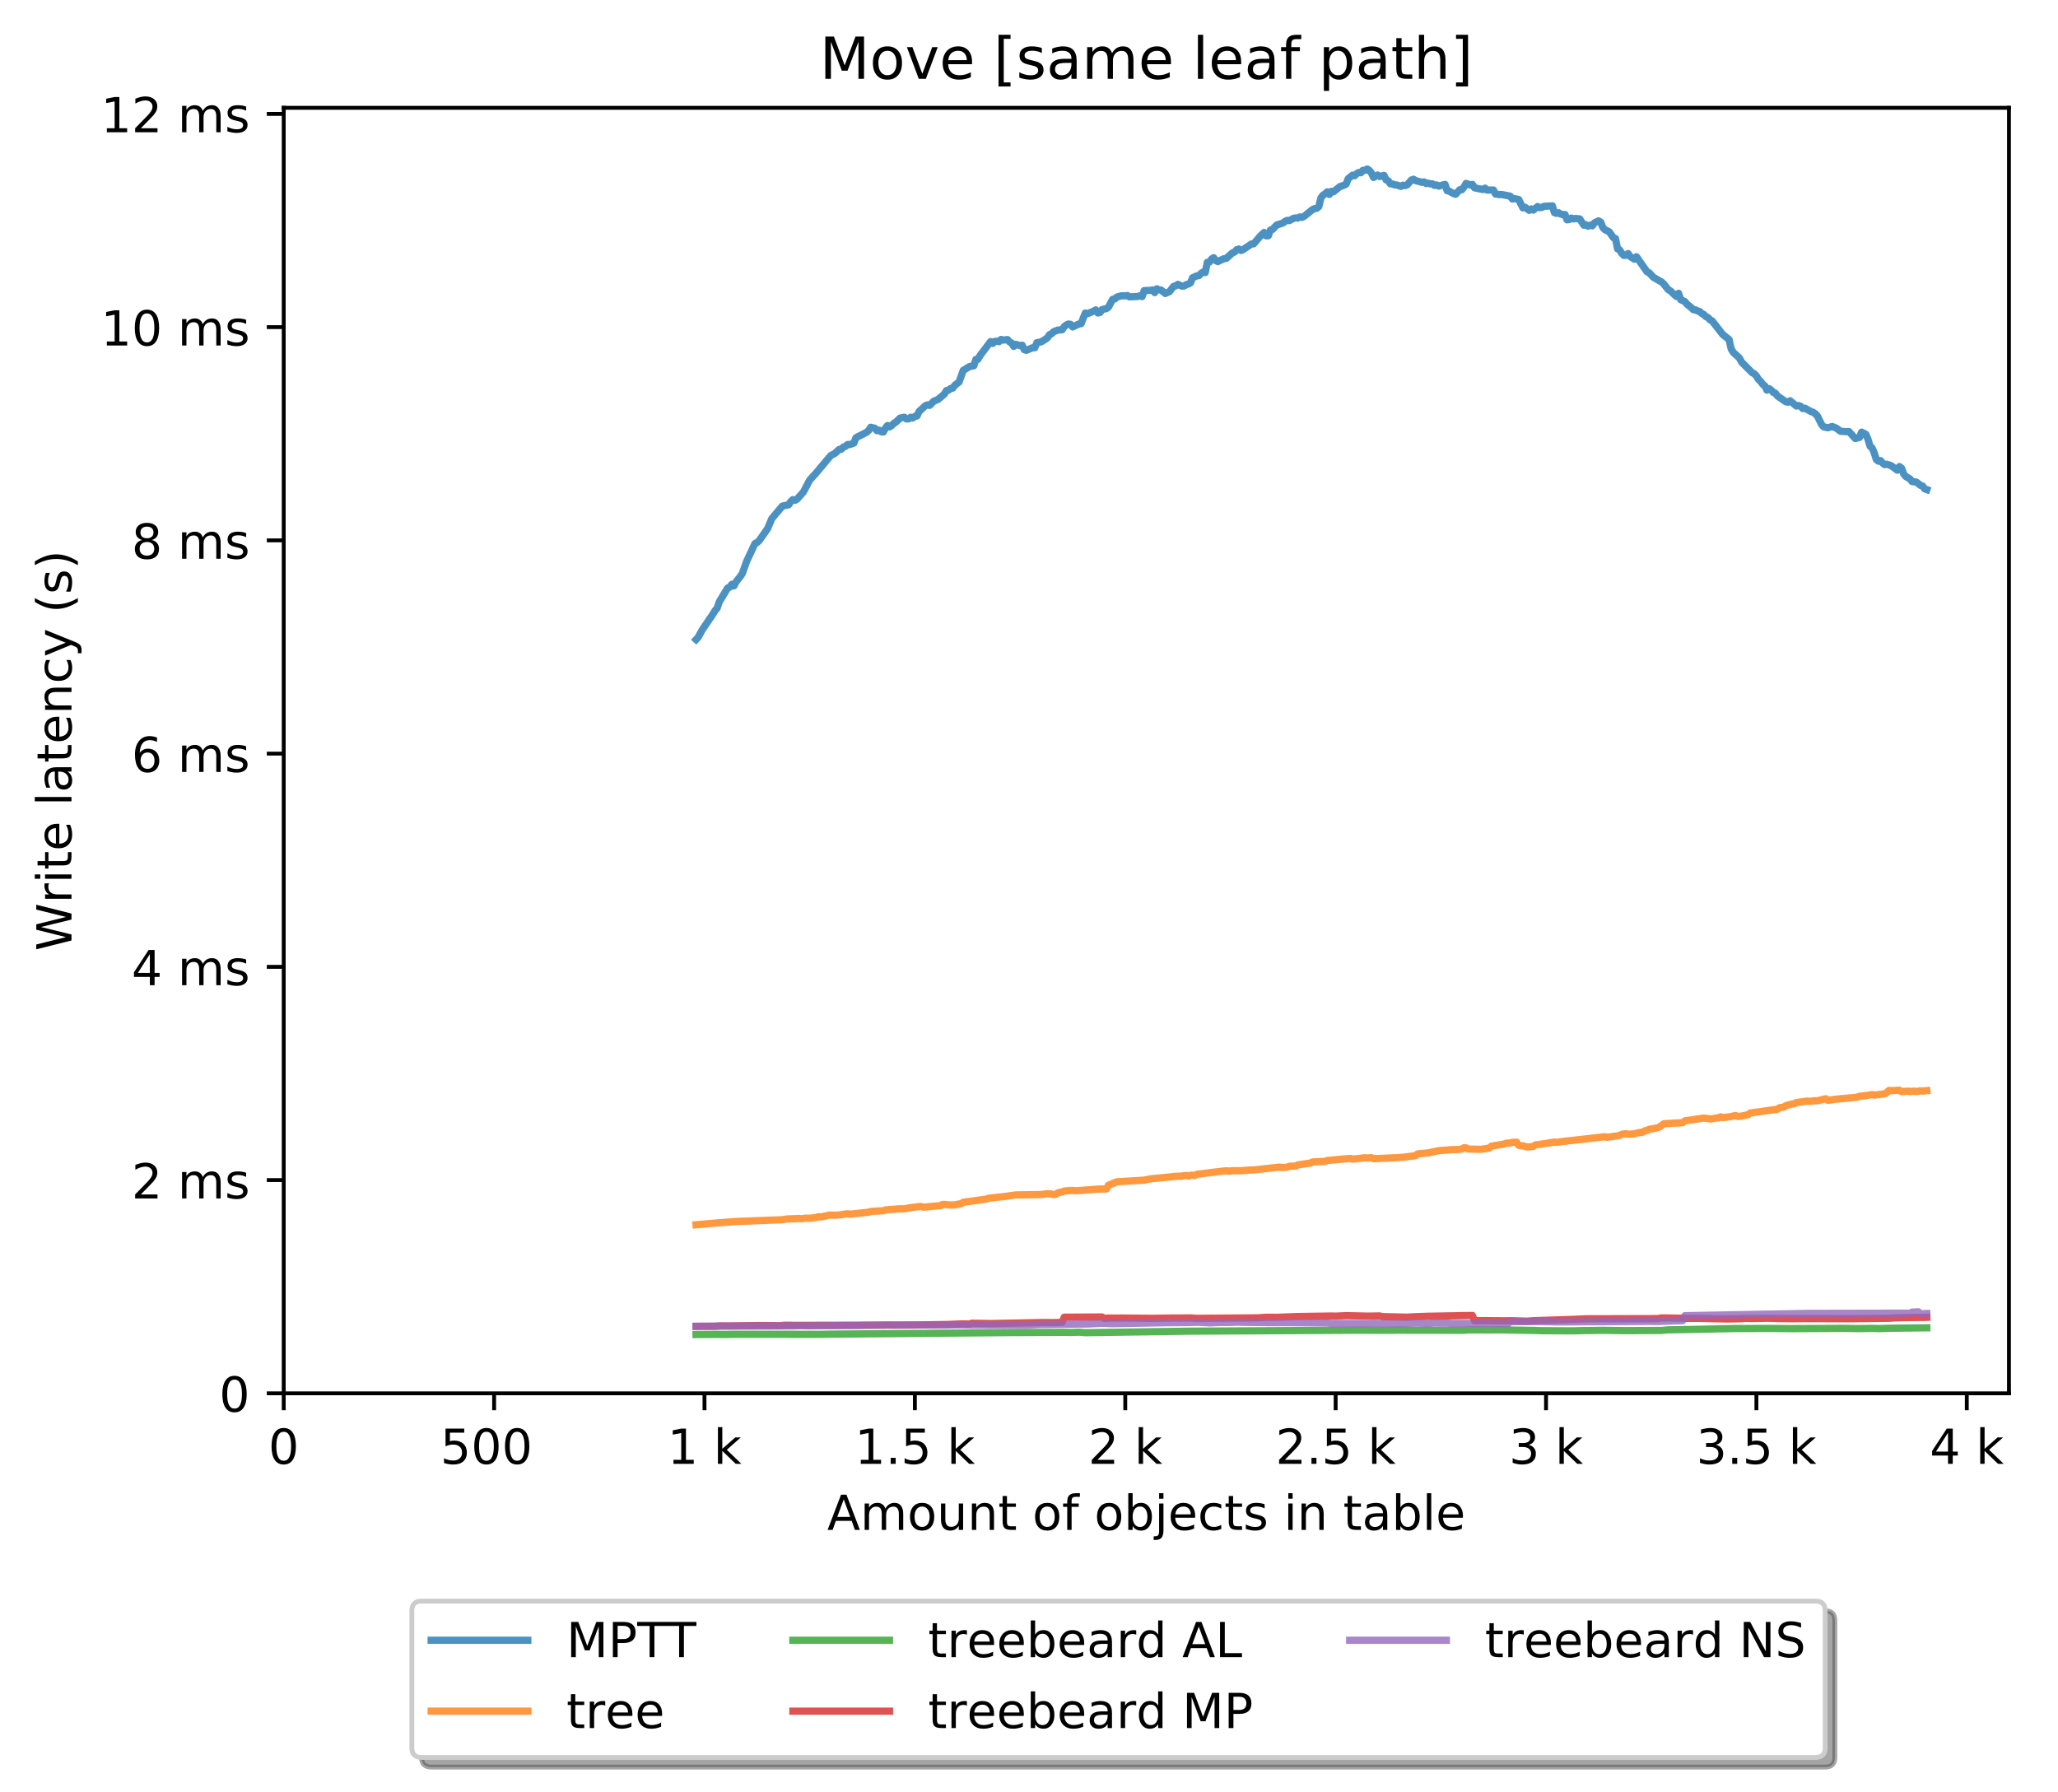 <?xml version="1.0" encoding="utf-8" standalone="no"?>
<!DOCTYPE svg PUBLIC "-//W3C//DTD SVG 1.1//EN"
  "http://www.w3.org/Graphics/SVG/1.1/DTD/svg11.dtd">
<!-- Created with matplotlib (http://matplotlib.org/) -->
<svg height="371pt" version="1.1" viewBox="0 0 426 371" width="426pt" xmlns="http://www.w3.org/2000/svg" xmlns:xlink="http://www.w3.org/1999/xlink">
 <defs>
  <style type="text/css">
*{stroke-linecap:butt;stroke-linejoin:round;}
  </style>
 </defs>
 <g id="figure_1">
  <g id="patch_1">
   <path d="M 0 371.002 
L 426.551 371.002 
L 426.551 0 
L 0 0 
z
" style="fill:#ffffff;"/>
  </g>
  <g id="axes_1">
   <g id="patch_2">
    <path d="M 58.731 288.43 
L 415.851 288.43 
L 415.851 22.318 
L 58.731 22.318 
z
" style="fill:#ffffff;"/>
   </g>
   <g id="matplotlib.axis_1">
    <g id="xtick_1">
     <g id="line2d_1">
      <defs>
       <path d="M 0 0 
L 0 3.5 
" id="m1f6e08ddbb" style="stroke:#000000;stroke-width:0.8;"/>
      </defs>
      <g>
       <use style="stroke:#000000;stroke-width:0.8;" x="58.731" xlink:href="#m1f6e08ddbb" y="288.43"/>
      </g>
     </g>
     <g id="text_1">
      <!-- 0 -->
      <defs>
       <path d="M 31.781 66.406 
Q 24.172 66.406 20.328 58.906 
Q 16.5 51.422 16.5 36.375 
Q 16.5 21.391 20.328 13.891 
Q 24.172 6.391 31.781 6.391 
Q 39.453 6.391 43.281 13.891 
Q 47.125 21.391 47.125 36.375 
Q 47.125 51.422 43.281 58.906 
Q 39.453 66.406 31.781 66.406 
z
M 31.781 74.219 
Q 44.047 74.219 50.516 64.516 
Q 56.984 54.828 56.984 36.375 
Q 56.984 17.969 50.516 8.266 
Q 44.047 -1.422 31.781 -1.422 
Q 19.531 -1.422 13.062 8.266 
Q 6.594 17.969 6.594 36.375 
Q 6.594 54.828 13.062 64.516 
Q 19.531 74.219 31.781 74.219 
z
" id="DejaVuSans-30"/>
      </defs>
      <g transform="translate(55.55 303.029)scale(0.1 -0.1)">
       <use xlink:href="#DejaVuSans-30"/>
      </g>
     </g>
    </g>
    <g id="xtick_2">
     <g id="line2d_2">
      <g>
       <use style="stroke:#000000;stroke-width:0.8;" x="102.28" xlink:href="#m1f6e08ddbb" y="288.43"/>
      </g>
     </g>
     <g id="text_2">
      <!-- 500  -->
      <defs>
       <path d="M 10.797 72.906 
L 49.516 72.906 
L 49.516 64.594 
L 19.828 64.594 
L 19.828 46.734 
Q 21.969 47.469 24.109 47.828 
Q 26.266 48.188 28.422 48.188 
Q 40.625 48.188 47.75 41.5 
Q 54.891 34.812 54.891 23.391 
Q 54.891 11.625 47.562 5.094 
Q 40.234 -1.422 26.906 -1.422 
Q 22.312 -1.422 17.547 -0.641 
Q 12.797 0.141 7.719 1.703 
L 7.719 11.625 
Q 12.109 9.234 16.797 8.062 
Q 21.484 6.891 26.703 6.891 
Q 35.156 6.891 40.078 11.328 
Q 45.016 15.766 45.016 23.391 
Q 45.016 31 40.078 35.438 
Q 35.156 39.891 26.703 39.891 
Q 22.75 39.891 18.812 39.016 
Q 14.891 38.141 10.797 36.281 
z
" id="DejaVuSans-35"/>
       <path id="DejaVuSans-20"/>
      </defs>
      <g transform="translate(91.147 303.029)scale(0.1 -0.1)">
       <use xlink:href="#DejaVuSans-35"/>
       <use x="63.623" xlink:href="#DejaVuSans-30"/>
       <use x="127.246" xlink:href="#DejaVuSans-30"/>
       <use x="190.869" xlink:href="#DejaVuSans-20"/>
      </g>
     </g>
    </g>
    <g id="xtick_3">
     <g id="line2d_3">
      <g>
       <use style="stroke:#000000;stroke-width:0.8;" x="145.828" xlink:href="#m1f6e08ddbb" y="288.43"/>
      </g>
     </g>
     <g id="text_3">
      <!-- 1 k -->
      <defs>
       <path d="M 12.406 8.297 
L 28.516 8.297 
L 28.516 63.922 
L 10.984 60.406 
L 10.984 69.391 
L 28.422 72.906 
L 38.281 72.906 
L 38.281 8.297 
L 54.391 8.297 
L 54.391 0 
L 12.406 0 
z
" id="DejaVuSans-31"/>
       <path d="M 9.078 75.984 
L 18.109 75.984 
L 18.109 31.109 
L 44.922 54.688 
L 56.391 54.688 
L 27.391 29.109 
L 57.625 0 
L 45.906 0 
L 18.109 26.703 
L 18.109 0 
L 9.078 0 
z
" id="DejaVuSans-6b"/>
      </defs>
      <g transform="translate(138.163 303.029)scale(0.1 -0.1)">
       <use xlink:href="#DejaVuSans-31"/>
       <use x="63.623" xlink:href="#DejaVuSans-20"/>
       <use x="95.41" xlink:href="#DejaVuSans-6b"/>
      </g>
     </g>
    </g>
    <g id="xtick_4">
     <g id="line2d_4">
      <g>
       <use style="stroke:#000000;stroke-width:0.8;" x="189.377" xlink:href="#m1f6e08ddbb" y="288.43"/>
      </g>
     </g>
     <g id="text_4">
      <!-- 1.5 k -->
      <defs>
       <path d="M 10.688 12.406 
L 21 12.406 
L 21 0 
L 10.688 0 
z
" id="DejaVuSans-2e"/>
      </defs>
      <g transform="translate(176.941 303.029)scale(0.1 -0.1)">
       <use xlink:href="#DejaVuSans-31"/>
       <use x="63.623" xlink:href="#DejaVuSans-2e"/>
       <use x="95.41" xlink:href="#DejaVuSans-35"/>
       <use x="159.033" xlink:href="#DejaVuSans-20"/>
       <use x="190.82" xlink:href="#DejaVuSans-6b"/>
      </g>
     </g>
    </g>
    <g id="xtick_5">
     <g id="line2d_5">
      <g>
       <use style="stroke:#000000;stroke-width:0.8;" x="232.926" xlink:href="#m1f6e08ddbb" y="288.43"/>
      </g>
     </g>
     <g id="text_5">
      <!-- 2 k -->
      <defs>
       <path d="M 19.188 8.297 
L 53.609 8.297 
L 53.609 0 
L 7.328 0 
L 7.328 8.297 
Q 12.938 14.109 22.625 23.891 
Q 32.328 33.688 34.812 36.531 
Q 39.547 41.844 41.422 45.531 
Q 43.312 49.219 43.312 52.781 
Q 43.312 58.594 39.234 62.25 
Q 35.156 65.922 28.609 65.922 
Q 23.969 65.922 18.812 64.312 
Q 13.672 62.703 7.812 59.422 
L 7.812 69.391 
Q 13.766 71.781 18.938 73 
Q 24.125 74.219 28.422 74.219 
Q 39.75 74.219 46.484 68.547 
Q 53.219 62.891 53.219 53.422 
Q 53.219 48.922 51.531 44.891 
Q 49.859 40.875 45.406 35.406 
Q 44.188 33.984 37.641 27.219 
Q 31.109 20.453 19.188 8.297 
z
" id="DejaVuSans-32"/>
      </defs>
      <g transform="translate(225.26 303.029)scale(0.1 -0.1)">
       <use xlink:href="#DejaVuSans-32"/>
       <use x="63.623" xlink:href="#DejaVuSans-20"/>
       <use x="95.41" xlink:href="#DejaVuSans-6b"/>
      </g>
     </g>
    </g>
    <g id="xtick_6">
     <g id="line2d_6">
      <g>
       <use style="stroke:#000000;stroke-width:0.8;" x="276.474" xlink:href="#m1f6e08ddbb" y="288.43"/>
      </g>
     </g>
     <g id="text_6">
      <!-- 2.5 k -->
      <g transform="translate(264.038 303.029)scale(0.1 -0.1)">
       <use xlink:href="#DejaVuSans-32"/>
       <use x="63.623" xlink:href="#DejaVuSans-2e"/>
       <use x="95.41" xlink:href="#DejaVuSans-35"/>
       <use x="159.033" xlink:href="#DejaVuSans-20"/>
       <use x="190.82" xlink:href="#DejaVuSans-6b"/>
      </g>
     </g>
    </g>
    <g id="xtick_7">
     <g id="line2d_7">
      <g>
       <use style="stroke:#000000;stroke-width:0.8;" x="320.023" xlink:href="#m1f6e08ddbb" y="288.43"/>
      </g>
     </g>
     <g id="text_7">
      <!-- 3 k -->
      <defs>
       <path d="M 40.578 39.312 
Q 47.656 37.797 51.625 33 
Q 55.609 28.219 55.609 21.188 
Q 55.609 10.406 48.188 4.484 
Q 40.766 -1.422 27.094 -1.422 
Q 22.516 -1.422 17.656 -0.516 
Q 12.797 0.391 7.625 2.203 
L 7.625 11.719 
Q 11.719 9.328 16.594 8.109 
Q 21.484 6.891 26.812 6.891 
Q 36.078 6.891 40.938 10.547 
Q 45.797 14.203 45.797 21.188 
Q 45.797 27.641 41.281 31.266 
Q 36.766 34.906 28.719 34.906 
L 20.219 34.906 
L 20.219 43.016 
L 29.109 43.016 
Q 36.375 43.016 40.234 45.922 
Q 44.094 48.828 44.094 54.297 
Q 44.094 59.906 40.109 62.906 
Q 36.141 65.922 28.719 65.922 
Q 24.656 65.922 20.016 65.031 
Q 15.375 64.156 9.812 62.312 
L 9.812 71.094 
Q 15.438 72.656 20.344 73.438 
Q 25.25 74.219 29.594 74.219 
Q 40.828 74.219 47.359 69.109 
Q 53.906 64.016 53.906 55.328 
Q 53.906 49.266 50.438 45.094 
Q 46.969 40.922 40.578 39.312 
z
" id="DejaVuSans-33"/>
      </defs>
      <g transform="translate(312.357 303.029)scale(0.1 -0.1)">
       <use xlink:href="#DejaVuSans-33"/>
       <use x="63.623" xlink:href="#DejaVuSans-20"/>
       <use x="95.41" xlink:href="#DejaVuSans-6b"/>
      </g>
     </g>
    </g>
    <g id="xtick_8">
     <g id="line2d_8">
      <g>
       <use style="stroke:#000000;stroke-width:0.8;" x="363.571" xlink:href="#m1f6e08ddbb" y="288.43"/>
      </g>
     </g>
     <g id="text_8">
      <!-- 3.5 k -->
      <g transform="translate(351.135 303.029)scale(0.1 -0.1)">
       <use xlink:href="#DejaVuSans-33"/>
       <use x="63.623" xlink:href="#DejaVuSans-2e"/>
       <use x="95.41" xlink:href="#DejaVuSans-35"/>
       <use x="159.033" xlink:href="#DejaVuSans-20"/>
       <use x="190.82" xlink:href="#DejaVuSans-6b"/>
      </g>
     </g>
    </g>
    <g id="xtick_9">
     <g id="line2d_9">
      <g>
       <use style="stroke:#000000;stroke-width:0.8;" x="407.12" xlink:href="#m1f6e08ddbb" y="288.43"/>
      </g>
     </g>
     <g id="text_9">
      <!-- 4 k -->
      <defs>
       <path d="M 37.797 64.312 
L 12.891 25.391 
L 37.797 25.391 
z
M 35.203 72.906 
L 47.609 72.906 
L 47.609 25.391 
L 58.016 25.391 
L 58.016 17.188 
L 47.609 17.188 
L 47.609 0 
L 37.797 0 
L 37.797 17.188 
L 4.891 17.188 
L 4.891 26.703 
z
" id="DejaVuSans-34"/>
      </defs>
      <g transform="translate(399.454 303.029)scale(0.1 -0.1)">
       <use xlink:href="#DejaVuSans-34"/>
       <use x="63.623" xlink:href="#DejaVuSans-20"/>
       <use x="95.41" xlink:href="#DejaVuSans-6b"/>
      </g>
     </g>
    </g>
    <g id="text_10">
     <!-- Amount of objects in table -->
     <defs>
      <path d="M 34.188 63.188 
L 20.797 26.906 
L 47.609 26.906 
z
M 28.609 72.906 
L 39.797 72.906 
L 67.578 0 
L 57.328 0 
L 50.688 18.703 
L 17.828 18.703 
L 11.188 0 
L 0.781 0 
z
" id="DejaVuSans-41"/>
      <path d="M 52 44.188 
Q 55.375 50.25 60.062 53.125 
Q 64.75 56 71.094 56 
Q 79.641 56 84.281 50.016 
Q 88.922 44.047 88.922 33.016 
L 88.922 0 
L 79.891 0 
L 79.891 32.719 
Q 79.891 40.578 77.094 44.375 
Q 74.312 48.188 68.609 48.188 
Q 61.625 48.188 57.562 43.547 
Q 53.516 38.922 53.516 30.906 
L 53.516 0 
L 44.484 0 
L 44.484 32.719 
Q 44.484 40.625 41.703 44.406 
Q 38.922 48.188 33.109 48.188 
Q 26.219 48.188 22.156 43.531 
Q 18.109 38.875 18.109 30.906 
L 18.109 0 
L 9.078 0 
L 9.078 54.688 
L 18.109 54.688 
L 18.109 46.188 
Q 21.188 51.219 25.484 53.609 
Q 29.781 56 35.688 56 
Q 41.656 56 45.828 52.969 
Q 50 49.953 52 44.188 
z
" id="DejaVuSans-6d"/>
      <path d="M 30.609 48.391 
Q 23.391 48.391 19.188 42.75 
Q 14.984 37.109 14.984 27.297 
Q 14.984 17.484 19.156 11.844 
Q 23.344 6.203 30.609 6.203 
Q 37.797 6.203 41.984 11.859 
Q 46.188 17.531 46.188 27.297 
Q 46.188 37.016 41.984 42.703 
Q 37.797 48.391 30.609 48.391 
z
M 30.609 56 
Q 42.328 56 49.016 48.375 
Q 55.719 40.766 55.719 27.297 
Q 55.719 13.875 49.016 6.219 
Q 42.328 -1.422 30.609 -1.422 
Q 18.844 -1.422 12.172 6.219 
Q 5.516 13.875 5.516 27.297 
Q 5.516 40.766 12.172 48.375 
Q 18.844 56 30.609 56 
z
" id="DejaVuSans-6f"/>
      <path d="M 8.5 21.578 
L 8.5 54.688 
L 17.484 54.688 
L 17.484 21.922 
Q 17.484 14.156 20.5 10.266 
Q 23.531 6.391 29.594 6.391 
Q 36.859 6.391 41.078 11.031 
Q 45.312 15.672 45.312 23.688 
L 45.312 54.688 
L 54.297 54.688 
L 54.297 0 
L 45.312 0 
L 45.312 8.406 
Q 42.047 3.422 37.719 1 
Q 33.406 -1.422 27.688 -1.422 
Q 18.266 -1.422 13.375 4.438 
Q 8.5 10.297 8.5 21.578 
z
M 31.109 56 
z
" id="DejaVuSans-75"/>
      <path d="M 54.891 33.016 
L 54.891 0 
L 45.906 0 
L 45.906 32.719 
Q 45.906 40.484 42.875 44.328 
Q 39.844 48.188 33.797 48.188 
Q 26.516 48.188 22.312 43.547 
Q 18.109 38.922 18.109 30.906 
L 18.109 0 
L 9.078 0 
L 9.078 54.688 
L 18.109 54.688 
L 18.109 46.188 
Q 21.344 51.125 25.703 53.562 
Q 30.078 56 35.797 56 
Q 45.219 56 50.047 50.172 
Q 54.891 44.344 54.891 33.016 
z
" id="DejaVuSans-6e"/>
      <path d="M 18.312 70.219 
L 18.312 54.688 
L 36.812 54.688 
L 36.812 47.703 
L 18.312 47.703 
L 18.312 18.016 
Q 18.312 11.328 20.141 9.422 
Q 21.969 7.516 27.594 7.516 
L 36.812 7.516 
L 36.812 0 
L 27.594 0 
Q 17.188 0 13.234 3.875 
Q 9.281 7.766 9.281 18.016 
L 9.281 47.703 
L 2.688 47.703 
L 2.688 54.688 
L 9.281 54.688 
L 9.281 70.219 
z
" id="DejaVuSans-74"/>
      <path d="M 37.109 75.984 
L 37.109 68.5 
L 28.516 68.5 
Q 23.688 68.5 21.797 66.547 
Q 19.922 64.594 19.922 59.516 
L 19.922 54.688 
L 34.719 54.688 
L 34.719 47.703 
L 19.922 47.703 
L 19.922 0 
L 10.891 0 
L 10.891 47.703 
L 2.297 47.703 
L 2.297 54.688 
L 10.891 54.688 
L 10.891 58.5 
Q 10.891 67.625 15.141 71.797 
Q 19.391 75.984 28.609 75.984 
z
" id="DejaVuSans-66"/>
      <path d="M 48.688 27.297 
Q 48.688 37.203 44.609 42.844 
Q 40.531 48.484 33.406 48.484 
Q 26.266 48.484 22.188 42.844 
Q 18.109 37.203 18.109 27.297 
Q 18.109 17.391 22.188 11.75 
Q 26.266 6.109 33.406 6.109 
Q 40.531 6.109 44.609 11.75 
Q 48.688 17.391 48.688 27.297 
z
M 18.109 46.391 
Q 20.953 51.266 25.266 53.625 
Q 29.594 56 35.594 56 
Q 45.562 56 51.781 48.094 
Q 58.016 40.188 58.016 27.297 
Q 58.016 14.406 51.781 6.484 
Q 45.562 -1.422 35.594 -1.422 
Q 29.594 -1.422 25.266 0.953 
Q 20.953 3.328 18.109 8.203 
L 18.109 0 
L 9.078 0 
L 9.078 75.984 
L 18.109 75.984 
z
" id="DejaVuSans-62"/>
      <path d="M 9.422 54.688 
L 18.406 54.688 
L 18.406 -0.984 
Q 18.406 -11.422 14.422 -16.109 
Q 10.453 -20.797 1.609 -20.797 
L -1.812 -20.797 
L -1.812 -13.188 
L 0.594 -13.188 
Q 5.719 -13.188 7.562 -10.812 
Q 9.422 -8.453 9.422 -0.984 
z
M 9.422 75.984 
L 18.406 75.984 
L 18.406 64.594 
L 9.422 64.594 
z
" id="DejaVuSans-6a"/>
      <path d="M 56.203 29.594 
L 56.203 25.203 
L 14.891 25.203 
Q 15.484 15.922 20.484 11.062 
Q 25.484 6.203 34.422 6.203 
Q 39.594 6.203 44.453 7.469 
Q 49.312 8.734 54.109 11.281 
L 54.109 2.781 
Q 49.266 0.734 44.188 -0.344 
Q 39.109 -1.422 33.891 -1.422 
Q 20.797 -1.422 13.156 6.188 
Q 5.516 13.812 5.516 26.812 
Q 5.516 40.234 12.766 48.109 
Q 20.016 56 32.328 56 
Q 43.359 56 49.781 48.891 
Q 56.203 41.797 56.203 29.594 
z
M 47.219 32.234 
Q 47.125 39.594 43.094 43.984 
Q 39.062 48.391 32.422 48.391 
Q 24.906 48.391 20.391 44.141 
Q 15.875 39.891 15.188 32.172 
z
" id="DejaVuSans-65"/>
      <path d="M 48.781 52.594 
L 48.781 44.188 
Q 44.969 46.297 41.141 47.344 
Q 37.312 48.391 33.406 48.391 
Q 24.656 48.391 19.812 42.844 
Q 14.984 37.312 14.984 27.297 
Q 14.984 17.281 19.812 11.734 
Q 24.656 6.203 33.406 6.203 
Q 37.312 6.203 41.141 7.25 
Q 44.969 8.297 48.781 10.406 
L 48.781 2.094 
Q 45.016 0.344 40.984 -0.531 
Q 36.969 -1.422 32.422 -1.422 
Q 20.062 -1.422 12.781 6.344 
Q 5.516 14.109 5.516 27.297 
Q 5.516 40.672 12.859 48.328 
Q 20.219 56 33.016 56 
Q 37.156 56 41.109 55.141 
Q 45.062 54.297 48.781 52.594 
z
" id="DejaVuSans-63"/>
      <path d="M 44.281 53.078 
L 44.281 44.578 
Q 40.484 46.531 36.375 47.5 
Q 32.281 48.484 27.875 48.484 
Q 21.188 48.484 17.844 46.438 
Q 14.5 44.391 14.5 40.281 
Q 14.5 37.156 16.891 35.375 
Q 19.281 33.594 26.516 31.984 
L 29.594 31.297 
Q 39.156 29.25 43.188 25.516 
Q 47.219 21.781 47.219 15.094 
Q 47.219 7.469 41.188 3.016 
Q 35.156 -1.422 24.609 -1.422 
Q 20.219 -1.422 15.453 -0.562 
Q 10.688 0.297 5.422 2 
L 5.422 11.281 
Q 10.406 8.688 15.234 7.391 
Q 20.062 6.109 24.812 6.109 
Q 31.156 6.109 34.562 8.281 
Q 37.984 10.453 37.984 14.406 
Q 37.984 18.062 35.516 20.016 
Q 33.062 21.969 24.703 23.781 
L 21.578 24.516 
Q 13.234 26.266 9.516 29.906 
Q 5.812 33.547 5.812 39.891 
Q 5.812 47.609 11.281 51.797 
Q 16.75 56 26.812 56 
Q 31.781 56 36.172 55.266 
Q 40.578 54.547 44.281 53.078 
z
" id="DejaVuSans-73"/>
      <path d="M 9.422 54.688 
L 18.406 54.688 
L 18.406 0 
L 9.422 0 
z
M 9.422 75.984 
L 18.406 75.984 
L 18.406 64.594 
L 9.422 64.594 
z
" id="DejaVuSans-69"/>
      <path d="M 34.281 27.484 
Q 23.391 27.484 19.188 25 
Q 14.984 22.516 14.984 16.5 
Q 14.984 11.719 18.141 8.906 
Q 21.297 6.109 26.703 6.109 
Q 34.188 6.109 38.703 11.406 
Q 43.219 16.703 43.219 25.484 
L 43.219 27.484 
z
M 52.203 31.203 
L 52.203 0 
L 43.219 0 
L 43.219 8.297 
Q 40.141 3.328 35.547 0.953 
Q 30.953 -1.422 24.312 -1.422 
Q 15.922 -1.422 10.953 3.297 
Q 6 8.016 6 15.922 
Q 6 25.141 12.172 29.828 
Q 18.359 34.516 30.609 34.516 
L 43.219 34.516 
L 43.219 35.406 
Q 43.219 41.609 39.141 45 
Q 35.062 48.391 27.688 48.391 
Q 23 48.391 18.547 47.266 
Q 14.109 46.141 10.016 43.891 
L 10.016 52.203 
Q 14.938 54.109 19.578 55.047 
Q 24.219 56 28.609 56 
Q 40.484 56 46.344 49.844 
Q 52.203 43.703 52.203 31.203 
z
" id="DejaVuSans-61"/>
      <path d="M 9.422 75.984 
L 18.406 75.984 
L 18.406 0 
L 9.422 0 
z
" id="DejaVuSans-6c"/>
     </defs>
     <g transform="translate(171.233 316.707)scale(0.1 -0.1)">
      <use xlink:href="#DejaVuSans-41"/>
      <use x="68.408" xlink:href="#DejaVuSans-6d"/>
      <use x="165.82" xlink:href="#DejaVuSans-6f"/>
      <use x="227.002" xlink:href="#DejaVuSans-75"/>
      <use x="290.381" xlink:href="#DejaVuSans-6e"/>
      <use x="353.76" xlink:href="#DejaVuSans-74"/>
      <use x="392.969" xlink:href="#DejaVuSans-20"/>
      <use x="424.756" xlink:href="#DejaVuSans-6f"/>
      <use x="485.938" xlink:href="#DejaVuSans-66"/>
      <use x="521.143" xlink:href="#DejaVuSans-20"/>
      <use x="552.93" xlink:href="#DejaVuSans-6f"/>
      <use x="614.111" xlink:href="#DejaVuSans-62"/>
      <use x="677.588" xlink:href="#DejaVuSans-6a"/>
      <use x="705.371" xlink:href="#DejaVuSans-65"/>
      <use x="766.895" xlink:href="#DejaVuSans-63"/>
      <use x="821.875" xlink:href="#DejaVuSans-74"/>
      <use x="861.084" xlink:href="#DejaVuSans-73"/>
      <use x="913.184" xlink:href="#DejaVuSans-20"/>
      <use x="944.971" xlink:href="#DejaVuSans-69"/>
      <use x="972.754" xlink:href="#DejaVuSans-6e"/>
      <use x="1036.133" xlink:href="#DejaVuSans-20"/>
      <use x="1067.92" xlink:href="#DejaVuSans-74"/>
      <use x="1107.129" xlink:href="#DejaVuSans-61"/>
      <use x="1168.408" xlink:href="#DejaVuSans-62"/>
      <use x="1231.885" xlink:href="#DejaVuSans-6c"/>
      <use x="1259.668" xlink:href="#DejaVuSans-65"/>
     </g>
    </g>
   </g>
   <g id="matplotlib.axis_2">
    <g id="ytick_1">
     <g id="line2d_10">
      <defs>
       <path d="M 0 0 
L -3.5 0 
" id="mbdab8c42c7" style="stroke:#000000;stroke-width:0.8;"/>
      </defs>
      <g>
       <use style="stroke:#000000;stroke-width:0.8;" x="58.731" xlink:href="#mbdab8c42c7" y="288.43"/>
      </g>
     </g>
     <g id="text_11">
      <!-- 0 -->
      <g transform="translate(45.369 292.229)scale(0.1 -0.1)">
       <use xlink:href="#DejaVuSans-30"/>
      </g>
     </g>
    </g>
    <g id="ytick_2">
     <g id="line2d_11">
      <g>
       <use style="stroke:#000000;stroke-width:0.8;" x="58.731" xlink:href="#mbdab8c42c7" y="244.288"/>
      </g>
     </g>
     <g id="text_12">
      <!-- 2 ms -->
      <g transform="translate(27.241 248.087)scale(0.1 -0.1)">
       <use xlink:href="#DejaVuSans-32"/>
       <use x="63.623" xlink:href="#DejaVuSans-20"/>
       <use x="95.41" xlink:href="#DejaVuSans-6d"/>
       <use x="192.822" xlink:href="#DejaVuSans-73"/>
      </g>
     </g>
    </g>
    <g id="ytick_3">
     <g id="line2d_12">
      <g>
       <use style="stroke:#000000;stroke-width:0.8;" x="58.731" xlink:href="#mbdab8c42c7" y="200.146"/>
      </g>
     </g>
     <g id="text_13">
      <!-- 4 ms -->
      <g transform="translate(27.241 203.945)scale(0.1 -0.1)">
       <use xlink:href="#DejaVuSans-34"/>
       <use x="63.623" xlink:href="#DejaVuSans-20"/>
       <use x="95.41" xlink:href="#DejaVuSans-6d"/>
       <use x="192.822" xlink:href="#DejaVuSans-73"/>
      </g>
     </g>
    </g>
    <g id="ytick_4">
     <g id="line2d_13">
      <g>
       <use style="stroke:#000000;stroke-width:0.8;" x="58.731" xlink:href="#mbdab8c42c7" y="156.004"/>
      </g>
     </g>
     <g id="text_14">
      <!-- 6 ms -->
      <defs>
       <path d="M 33.016 40.375 
Q 26.375 40.375 22.484 35.828 
Q 18.609 31.297 18.609 23.391 
Q 18.609 15.531 22.484 10.953 
Q 26.375 6.391 33.016 6.391 
Q 39.656 6.391 43.531 10.953 
Q 47.406 15.531 47.406 23.391 
Q 47.406 31.297 43.531 35.828 
Q 39.656 40.375 33.016 40.375 
z
M 52.594 71.297 
L 52.594 62.312 
Q 48.875 64.062 45.094 64.984 
Q 41.312 65.922 37.594 65.922 
Q 27.828 65.922 22.672 59.328 
Q 17.531 52.734 16.797 39.406 
Q 19.672 43.656 24.016 45.922 
Q 28.375 48.188 33.594 48.188 
Q 44.578 48.188 50.953 41.516 
Q 57.328 34.859 57.328 23.391 
Q 57.328 12.156 50.688 5.359 
Q 44.047 -1.422 33.016 -1.422 
Q 20.359 -1.422 13.672 8.266 
Q 6.984 17.969 6.984 36.375 
Q 6.984 53.656 15.188 63.938 
Q 23.391 74.219 37.203 74.219 
Q 40.922 74.219 44.703 73.484 
Q 48.484 72.75 52.594 71.297 
z
" id="DejaVuSans-36"/>
      </defs>
      <g transform="translate(27.241 159.804)scale(0.1 -0.1)">
       <use xlink:href="#DejaVuSans-36"/>
       <use x="63.623" xlink:href="#DejaVuSans-20"/>
       <use x="95.41" xlink:href="#DejaVuSans-6d"/>
       <use x="192.822" xlink:href="#DejaVuSans-73"/>
      </g>
     </g>
    </g>
    <g id="ytick_5">
     <g id="line2d_14">
      <g>
       <use style="stroke:#000000;stroke-width:0.8;" x="58.731" xlink:href="#mbdab8c42c7" y="111.862"/>
      </g>
     </g>
     <g id="text_15">
      <!-- 8 ms -->
      <defs>
       <path d="M 31.781 34.625 
Q 24.75 34.625 20.719 30.859 
Q 16.703 27.094 16.703 20.516 
Q 16.703 13.922 20.719 10.156 
Q 24.75 6.391 31.781 6.391 
Q 38.812 6.391 42.859 10.172 
Q 46.922 13.969 46.922 20.516 
Q 46.922 27.094 42.891 30.859 
Q 38.875 34.625 31.781 34.625 
z
M 21.922 38.812 
Q 15.578 40.375 12.031 44.719 
Q 8.5 49.078 8.5 55.328 
Q 8.5 64.062 14.719 69.141 
Q 20.953 74.219 31.781 74.219 
Q 42.672 74.219 48.875 69.141 
Q 55.078 64.062 55.078 55.328 
Q 55.078 49.078 51.531 44.719 
Q 48 40.375 41.703 38.812 
Q 48.828 37.156 52.797 32.312 
Q 56.781 27.484 56.781 20.516 
Q 56.781 9.906 50.312 4.234 
Q 43.844 -1.422 31.781 -1.422 
Q 19.734 -1.422 13.25 4.234 
Q 6.781 9.906 6.781 20.516 
Q 6.781 27.484 10.781 32.312 
Q 14.797 37.156 21.922 38.812 
z
M 18.312 54.391 
Q 18.312 48.734 21.844 45.562 
Q 25.391 42.391 31.781 42.391 
Q 38.141 42.391 41.719 45.562 
Q 45.312 48.734 45.312 54.391 
Q 45.312 60.062 41.719 63.234 
Q 38.141 66.406 31.781 66.406 
Q 25.391 66.406 21.844 63.234 
Q 18.312 60.062 18.312 54.391 
z
" id="DejaVuSans-38"/>
      </defs>
      <g transform="translate(27.241 115.662)scale(0.1 -0.1)">
       <use xlink:href="#DejaVuSans-38"/>
       <use x="63.623" xlink:href="#DejaVuSans-20"/>
       <use x="95.41" xlink:href="#DejaVuSans-6d"/>
       <use x="192.822" xlink:href="#DejaVuSans-73"/>
      </g>
     </g>
    </g>
    <g id="ytick_6">
     <g id="line2d_15">
      <g>
       <use style="stroke:#000000;stroke-width:0.8;" x="58.731" xlink:href="#mbdab8c42c7" y="67.72"/>
      </g>
     </g>
     <g id="text_16">
      <!-- 10 ms -->
      <g transform="translate(20.878 71.52)scale(0.1 -0.1)">
       <use xlink:href="#DejaVuSans-31"/>
       <use x="63.623" xlink:href="#DejaVuSans-30"/>
       <use x="127.246" xlink:href="#DejaVuSans-20"/>
       <use x="159.033" xlink:href="#DejaVuSans-6d"/>
       <use x="256.445" xlink:href="#DejaVuSans-73"/>
      </g>
     </g>
    </g>
    <g id="ytick_7">
     <g id="line2d_16">
      <g>
       <use style="stroke:#000000;stroke-width:0.8;" x="58.731" xlink:href="#mbdab8c42c7" y="23.579"/>
      </g>
     </g>
     <g id="text_17">
      <!-- 12 ms -->
      <g transform="translate(20.878 27.378)scale(0.1 -0.1)">
       <use xlink:href="#DejaVuSans-31"/>
       <use x="63.623" xlink:href="#DejaVuSans-32"/>
       <use x="127.246" xlink:href="#DejaVuSans-20"/>
       <use x="159.033" xlink:href="#DejaVuSans-6d"/>
       <use x="256.445" xlink:href="#DejaVuSans-73"/>
      </g>
     </g>
    </g>
    <g id="text_18">
     <!-- Write latency (s) -->
     <defs>
      <path d="M 3.328 72.906 
L 13.281 72.906 
L 28.609 11.281 
L 43.891 72.906 
L 54.984 72.906 
L 70.312 11.281 
L 85.594 72.906 
L 95.609 72.906 
L 77.297 0 
L 64.891 0 
L 49.516 63.281 
L 33.984 0 
L 21.578 0 
z
" id="DejaVuSans-57"/>
      <path d="M 41.109 46.297 
Q 39.594 47.172 37.812 47.578 
Q 36.031 48 33.891 48 
Q 26.266 48 22.188 43.047 
Q 18.109 38.094 18.109 28.812 
L 18.109 0 
L 9.078 0 
L 9.078 54.688 
L 18.109 54.688 
L 18.109 46.188 
Q 20.953 51.172 25.484 53.578 
Q 30.031 56 36.531 56 
Q 37.453 56 38.578 55.875 
Q 39.703 55.766 41.062 55.516 
z
" id="DejaVuSans-72"/>
      <path d="M 32.172 -5.078 
Q 28.375 -14.844 24.75 -17.812 
Q 21.141 -20.797 15.094 -20.797 
L 7.906 -20.797 
L 7.906 -13.281 
L 13.188 -13.281 
Q 16.891 -13.281 18.938 -11.516 
Q 21 -9.766 23.484 -3.219 
L 25.094 0.875 
L 2.984 54.688 
L 12.5 54.688 
L 29.594 11.922 
L 46.688 54.688 
L 56.203 54.688 
z
" id="DejaVuSans-79"/>
      <path d="M 31 75.875 
Q 24.469 64.656 21.281 53.656 
Q 18.109 42.672 18.109 31.391 
Q 18.109 20.125 21.312 9.062 
Q 24.516 -2 31 -13.188 
L 23.188 -13.188 
Q 15.875 -1.703 12.234 9.375 
Q 8.594 20.453 8.594 31.391 
Q 8.594 42.281 12.203 53.312 
Q 15.828 64.359 23.188 75.875 
z
" id="DejaVuSans-28"/>
      <path d="M 8.016 75.875 
L 15.828 75.875 
Q 23.141 64.359 26.781 53.312 
Q 30.422 42.281 30.422 31.391 
Q 30.422 20.453 26.781 9.375 
Q 23.141 -1.703 15.828 -13.188 
L 8.016 -13.188 
Q 14.5 -2 17.703 9.062 
Q 20.906 20.125 20.906 31.391 
Q 20.906 42.672 17.703 53.656 
Q 14.5 64.656 8.016 75.875 
z
" id="DejaVuSans-29"/>
     </defs>
     <g transform="translate(14.798 196.848)rotate(-90)scale(0.1 -0.1)">
      <use xlink:href="#DejaVuSans-57"/>
      <use x="98.814" xlink:href="#DejaVuSans-72"/>
      <use x="139.928" xlink:href="#DejaVuSans-69"/>
      <use x="167.711" xlink:href="#DejaVuSans-74"/>
      <use x="206.92" xlink:href="#DejaVuSans-65"/>
      <use x="268.443" xlink:href="#DejaVuSans-20"/>
      <use x="300.23" xlink:href="#DejaVuSans-6c"/>
      <use x="328.014" xlink:href="#DejaVuSans-61"/>
      <use x="389.293" xlink:href="#DejaVuSans-74"/>
      <use x="428.502" xlink:href="#DejaVuSans-65"/>
      <use x="490.025" xlink:href="#DejaVuSans-6e"/>
      <use x="553.404" xlink:href="#DejaVuSans-63"/>
      <use x="608.385" xlink:href="#DejaVuSans-79"/>
      <use x="667.564" xlink:href="#DejaVuSans-20"/>
      <use x="699.352" xlink:href="#DejaVuSans-28"/>
      <use x="738.365" xlink:href="#DejaVuSans-73"/>
      <use x="790.465" xlink:href="#DejaVuSans-29"/>
     </g>
    </g>
   </g>
   <g id="line2d_17">
    <path clip-path="url(#p7e1cacdec0)" d="M 144.086 132.388 
L 144.522 131.914 
L 145.393 130.327 
L 147.57 127.14 
L 148.006 126.402 
L 148.441 125.921 
L 148.877 124.612 
L 150.619 121.722 
L 151.054 121.553 
L 151.49 120.953 
L 151.925 121.288 
L 152.361 120.437 
L 153.232 119.347 
L 153.667 118.696 
L 154.538 116.234 
L 156.28 112.513 
L 156.716 112.307 
L 157.151 111.905 
L 158.893 109.43 
L 159.764 107.357 
L 161.941 104.767 
L 163.248 104.496 
L 163.683 103.836 
L 164.119 103.425 
L 164.554 103.574 
L 164.99 103.335 
L 165.861 102.347 
L 166.296 101.864 
L 167.603 99.381 
L 168.909 97.946 
L 171.958 94.307 
L 172.828 93.851 
L 173.699 93.04 
L 174.135 93.001 
L 174.57 92.545 
L 175.006 92.403 
L 175.441 92.024 
L 175.877 92.037 
L 176.748 91.724 
L 177.183 90.61 
L 179.361 89.498 
L 179.796 89.128 
L 180.232 88.449 
L 181.103 88.652 
L 181.538 89.16 
L 181.974 89.048 
L 182.409 89.381 
L 182.845 89.432 
L 183.28 88.638 
L 183.716 88.082 
L 184.151 88.379 
L 184.587 88.077 
L 185.022 87.632 
L 185.458 87.372 
L 186.329 86.544 
L 187.2 86.367 
L 187.635 86.731 
L 188.07 86.71 
L 188.506 86.371 
L 188.941 86.521 
L 189.377 86.187 
L 189.812 86.111 
L 190.248 85.19 
L 191.554 83.978 
L 191.99 83.805 
L 192.425 83.92 
L 193.296 83.04 
L 194.167 82.695 
L 195.474 81.58 
L 195.909 80.847 
L 196.345 80.771 
L 196.78 80.419 
L 197.216 80.347 
L 197.651 79.746 
L 198.522 79.082 
L 199.393 76.67 
L 200.7 75.877 
L 201.571 75.725 
L 202.006 74.398 
L 202.442 74.371 
L 202.877 73.589 
L 205.054 70.711 
L 205.49 71.093 
L 205.925 70.679 
L 206.361 70.63 
L 206.796 70.723 
L 207.232 70.266 
L 207.667 70.407 
L 208.538 70.293 
L 208.974 70.777 
L 209.409 71.013 
L 209.845 71.705 
L 210.28 71.282 
L 211.151 71.556 
L 211.587 71.459 
L 212.022 72.389 
L 212.458 72.519 
L 213.764 71.975 
L 214.2 71.992 
L 214.635 70.936 
L 215.506 70.772 
L 216.377 70.246 
L 216.813 69.925 
L 217.248 69.276 
L 217.684 69.084 
L 218.119 68.658 
L 218.99 68.322 
L 219.861 68.258 
L 220.296 67.606 
L 220.732 67.266 
L 221.167 67.075 
L 221.603 67.143 
L 222.038 67.678 
L 223.345 67.06 
L 223.78 66.998 
L 224.651 64.798 
L 225.087 64.947 
L 226.393 64.406 
L 226.829 64.15 
L 227.264 64.793 
L 227.7 64.694 
L 228.135 64.075 
L 229.006 63.891 
L 229.442 63.588 
L 230.313 61.967 
L 230.748 61.895 
L 231.184 61.505 
L 232.055 61.242 
L 232.926 61.246 
L 233.361 61.174 
L 233.796 61.454 
L 235.538 61.368 
L 235.974 61.231 
L 236.409 61.396 
L 236.845 60.16 
L 238.151 60.103 
L 238.587 60.01 
L 239.022 60.571 
L 239.458 59.781 
L 239.893 60.004 
L 240.329 60.03 
L 241.2 60.754 
L 242.071 60.38 
L 242.942 59.272 
L 243.377 59.169 
L 243.813 58.863 
L 244.684 59.242 
L 245.119 59.192 
L 245.555 58.925 
L 245.99 58.798 
L 246.426 58.554 
L 246.861 57.494 
L 247.732 57.113 
L 248.168 57.06 
L 248.603 56.6 
L 249.038 56.311 
L 249.474 56.425 
L 249.909 54.314 
L 250.345 54.251 
L 250.78 53.641 
L 251.216 53.348 
L 251.651 53.936 
L 252.087 54.15 
L 252.958 53.731 
L 253.393 53.533 
L 253.829 53.501 
L 255.135 52.324 
L 255.571 52.167 
L 256.006 51.683 
L 256.442 51.547 
L 256.877 51.86 
L 257.313 51.677 
L 259.055 50.499 
L 259.49 50.483 
L 260.361 49.491 
L 260.797 48.959 
L 261.668 48.126 
L 262.103 48.821 
L 262.539 48.809 
L 262.974 47.621 
L 263.41 47.489 
L 264.28 46.572 
L 265.587 46.165 
L 266.022 45.808 
L 266.458 45.622 
L 266.893 45.666 
L 267.764 45.192 
L 268.2 45.112 
L 268.635 45.149 
L 269.071 44.901 
L 269.506 45.006 
L 269.942 44.786 
L 271.684 43.388 
L 272.119 43.194 
L 272.555 43.132 
L 272.99 42.767 
L 273.426 40.966 
L 273.861 40.402 
L 274.297 40.136 
L 274.732 39.717 
L 275.168 40.249 
L 275.603 39.608 
L 276.039 39.702 
L 277.345 38.634 
L 278.216 38.331 
L 278.651 38.095 
L 279.087 36.965 
L 279.958 36.272 
L 280.393 36.381 
L 280.829 35.944 
L 281.264 35.708 
L 281.7 35.762 
L 282.135 35.254 
L 282.571 35.264 
L 283.006 34.99 
L 283.442 35.271 
L 283.877 35.816 
L 284.313 36.729 
L 285.184 36.237 
L 285.619 36.549 
L 286.49 36.311 
L 286.926 37.238 
L 287.361 37.427 
L 287.797 38.051 
L 288.232 38.077 
L 288.668 38.271 
L 289.103 38.291 
L 289.974 38.582 
L 290.41 38.334 
L 290.845 38.427 
L 291.281 38.271 
L 292.152 37.264 
L 292.587 37.104 
L 293.023 37.394 
L 293.893 37.612 
L 294.329 37.738 
L 294.764 37.651 
L 295.2 37.993 
L 295.635 37.913 
L 296.071 38.069 
L 296.506 38.065 
L 296.942 38.382 
L 297.377 38.288 
L 297.813 38.532 
L 299.119 38.171 
L 299.555 39.483 
L 299.99 39.578 
L 300.861 40.069 
L 301.297 40.218 
L 302.168 39.277 
L 302.603 39.273 
L 303.039 38.724 
L 303.474 37.966 
L 304.345 38.297 
L 304.781 38.177 
L 305.216 38.876 
L 306.958 39.241 
L 307.394 38.949 
L 307.829 39.348 
L 309.135 39.335 
L 309.571 40.165 
L 310.442 40.287 
L 310.877 40.264 
L 312.619 40.618 
L 313.055 41.199 
L 313.49 41.119 
L 314.361 41.294 
L 315.232 43.029 
L 315.668 42.903 
L 316.539 43.538 
L 316.974 43.242 
L 317.41 43.485 
L 318.281 42.753 
L 318.716 42.992 
L 319.152 42.944 
L 319.587 42.713 
L 321.329 42.611 
L 321.765 44.026 
L 322.2 44.173 
L 322.636 44.042 
L 323.071 44.319 
L 323.507 44.436 
L 323.942 44.403 
L 324.377 45.506 
L 324.813 45.436 
L 325.248 45.138 
L 325.684 45.321 
L 326.119 45.226 
L 326.99 45.309 
L 327.861 46.614 
L 328.297 46.54 
L 328.732 46.832 
L 329.168 46.609 
L 329.603 46.743 
L 330.039 46.131 
L 330.91 45.723 
L 331.345 45.99 
L 331.781 47.1 
L 332.216 47.555 
L 333.087 47.965 
L 333.958 49.198 
L 334.394 49.368 
L 334.829 51.512 
L 335.265 51.733 
L 335.7 52.445 
L 336.136 52.875 
L 336.571 52.854 
L 337.007 52.492 
L 337.442 53.105 
L 338.313 53.657 
L 338.749 53.152 
L 340.926 56.26 
L 341.361 56.45 
L 342.232 57.396 
L 343.974 58.392 
L 344.41 58.796 
L 345.281 59.917 
L 345.716 60.179 
L 347.023 61.378 
L 347.458 60.713 
L 347.894 62.031 
L 348.765 62.435 
L 349.2 62.974 
L 350.071 63.663 
L 350.507 64.105 
L 350.942 64.13 
L 351.378 64.365 
L 351.813 64.472 
L 352.249 64.897 
L 352.684 65.09 
L 353.12 65.546 
L 353.555 65.745 
L 353.991 66.231 
L 354.426 66.441 
L 356.603 69.249 
L 357.91 70.283 
L 358.345 72.214 
L 358.781 72.952 
L 359.652 73.73 
L 360.087 74.172 
L 360.523 74.986 
L 362.7 77.157 
L 363.136 77.379 
L 363.571 77.832 
L 364.007 78.549 
L 364.442 78.947 
L 364.878 79.544 
L 365.313 79.879 
L 365.749 80.765 
L 366.184 80.445 
L 366.62 80.748 
L 367.055 81.228 
L 367.491 81.389 
L 367.926 81.962 
L 369.668 83.177 
L 370.103 83.26 
L 370.539 82.961 
L 371.41 83.687 
L 371.845 84.059 
L 372.281 83.951 
L 372.716 84.094 
L 373.152 84.573 
L 373.587 84.493 
L 374.894 85.21 
L 375.329 85.355 
L 375.765 85.661 
L 376.2 86.129 
L 377.071 87.897 
L 377.507 88.377 
L 378.378 88.556 
L 379.249 88.284 
L 380.12 88.633 
L 380.991 89.284 
L 382.297 89.358 
L 382.733 89.339 
L 384.039 90.777 
L 384.91 90.551 
L 385.345 89.46 
L 386.216 89.896 
L 386.652 90.886 
L 387.087 92.363 
L 387.523 92.737 
L 387.958 93.745 
L 388.394 95.129 
L 388.829 95.472 
L 389.265 95.341 
L 389.7 95.868 
L 390.136 96.185 
L 390.571 96.095 
L 391.442 96.386 
L 392.749 97.34 
L 393.184 96.589 
L 393.62 96.921 
L 394.055 98.113 
L 394.491 98.642 
L 395.362 99.143 
L 395.797 99.691 
L 396.668 99.792 
L 397.539 100.478 
L 397.975 100.621 
L 398.41 101.2 
L 398.846 101.352 
L 398.846 101.352 
" style="fill:none;opacity:0.8;stroke:#1f77b4;stroke-linecap:square;stroke-width:1.5;"/>
   </g>
   <g id="line2d_18">
    <path clip-path="url(#p7e1cacdec0)" d="M 144.086 253.538 
L 148.441 253.154 
L 150.619 252.985 
L 152.796 252.842 
L 161.941 252.496 
L 162.812 252.345 
L 165.425 252.241 
L 165.861 252.299 
L 166.732 252.17 
L 167.603 252.211 
L 168.474 252.068 
L 168.909 252.053 
L 169.345 251.889 
L 170.216 251.892 
L 170.651 251.739 
L 171.087 251.724 
L 171.522 251.534 
L 172.828 251.561 
L 173.699 251.509 
L 175.441 251.257 
L 175.877 251.354 
L 179.796 250.94 
L 180.232 250.786 
L 182.845 250.631 
L 183.28 250.453 
L 186.329 250.232 
L 187.2 250.242 
L 188.506 249.985 
L 190.248 249.772 
L 190.683 249.762 
L 191.119 249.895 
L 194.167 249.617 
L 194.603 249.612 
L 195.038 249.353 
L 195.474 249.318 
L 196.78 249.455 
L 197.651 249.414 
L 198.522 249.234 
L 198.958 249.184 
L 199.393 248.873 
L 202.006 248.527 
L 203.312 248.338 
L 204.183 248.224 
L 204.619 248.044 
L 208.103 247.663 
L 210.28 247.359 
L 215.506 247.286 
L 216.813 247.099 
L 217.684 247.179 
L 218.119 247.293 
L 218.554 247.226 
L 218.99 246.92 
L 219.861 246.725 
L 220.296 246.557 
L 221.167 246.481 
L 222.038 246.432 
L 222.474 246.486 
L 223.345 246.463 
L 227.264 246.154 
L 229.006 246.135 
L 229.442 245.356 
L 231.184 244.644 
L 236.845 244.3 
L 238.151 244.033 
L 243.813 243.472 
L 244.248 243.518 
L 245.119 243.368 
L 245.555 243.328 
L 245.99 243.461 
L 246.426 243.293 
L 246.861 243.266 
L 247.297 243.361 
L 247.732 243.09 
L 253.829 242.345 
L 254.264 242.453 
L 255.135 242.341 
L 256.006 242.361 
L 256.877 242.349 
L 258.619 242.207 
L 259.49 242.193 
L 264.716 241.615 
L 265.587 241.686 
L 266.458 241.629 
L 266.893 241.421 
L 268.2 241.39 
L 268.635 241.149 
L 271.248 240.77 
L 271.684 240.543 
L 272.555 240.486 
L 274.297 240.424 
L 274.732 240.232 
L 279.522 239.803 
L 279.958 239.959 
L 282.571 239.662 
L 283.006 239.734 
L 283.877 239.644 
L 284.313 239.859 
L 289.103 239.661 
L 290.41 239.567 
L 293.023 239.234 
L 293.458 238.866 
L 295.635 238.657 
L 297.813 238.2 
L 299.119 238.098 
L 300.426 237.993 
L 302.168 237.942 
L 302.603 237.862 
L 303.039 237.595 
L 303.474 237.617 
L 303.91 237.867 
L 306.523 237.924 
L 308.265 237.671 
L 308.7 237.267 
L 311.313 236.832 
L 311.748 236.648 
L 312.619 236.618 
L 313.055 236.47 
L 313.926 236.449 
L 314.361 237.097 
L 314.797 237.207 
L 315.232 237.195 
L 316.103 237.444 
L 317.41 237.319 
L 317.845 236.996 
L 318.716 236.902 
L 321.765 236.422 
L 322.2 236.478 
L 323.071 236.353 
L 323.942 236.244 
L 325.684 236.051 
L 327.426 235.857 
L 332.216 235.299 
L 332.652 235.437 
L 335.265 235.061 
L 335.7 234.798 
L 336.571 234.682 
L 337.007 234.807 
L 338.313 234.712 
L 339.184 234.474 
L 340.055 234.378 
L 340.49 234.069 
L 340.926 234.017 
L 341.361 233.781 
L 343.103 233.462 
L 343.539 233.282 
L 344.41 232.623 
L 348.329 232.398 
L 348.765 232.018 
L 352.684 231.452 
L 353.991 231.618 
L 354.426 231.602 
L 355.297 231.419 
L 355.732 231.412 
L 356.168 231.193 
L 356.603 231.355 
L 357.91 231.203 
L 359.216 230.927 
L 359.652 231.104 
L 360.523 231.04 
L 361.829 230.751 
L 362.265 230.406 
L 367.926 229.62 
L 368.362 229.3 
L 369.233 229.194 
L 369.668 228.877 
L 370.974 228.526 
L 371.41 228.49 
L 371.845 228.234 
L 372.716 228.13 
L 374.023 227.95 
L 374.894 227.973 
L 375.329 227.873 
L 376.2 227.868 
L 377.942 227.448 
L 378.378 227.776 
L 380.12 227.535 
L 384.475 227.13 
L 384.91 226.933 
L 386.216 226.814 
L 387.523 226.578 
L 387.958 226.711 
L 390.136 226.421 
L 390.571 226.146 
L 391.007 225.734 
L 391.878 225.763 
L 393.184 225.691 
L 393.62 225.984 
L 394.926 225.88 
L 395.362 225.95 
L 396.233 225.876 
L 396.668 225.962 
L 397.539 225.807 
L 397.975 225.87 
L 398.846 225.773 
L 398.846 225.773 
" style="fill:none;opacity:0.8;stroke:#ff7f0e;stroke-linecap:square;stroke-width:1.5;"/>
   </g>
   <g id="line2d_19">
    <path clip-path="url(#p7e1cacdec0)" d="M 144.086 276.259 
L 148.441 276.227 
L 149.748 276.25 
L 152.361 276.208 
L 170.216 276.215 
L 171.087 276.186 
L 208.974 275.86 
L 220.296 275.811 
L 221.603 275.844 
L 223.345 275.778 
L 224.651 275.881 
L 246.426 275.565 
L 281.264 275.363 
L 282.135 275.364 
L 287.361 275.386 
L 289.103 275.357 
L 303.039 275.38 
L 303.91 275.301 
L 306.523 275.297 
L 307.829 275.314 
L 310.442 275.291 
L 317.845 275.413 
L 319.152 275.465 
L 325.684 275.496 
L 327.426 275.444 
L 329.168 275.428 
L 331.781 275.383 
L 336.571 275.453 
L 343.974 275.409 
L 345.281 275.292 
L 350.507 275.2 
L 358.781 275.02 
L 365.749 275 
L 367.055 274.999 
L 370.539 275.039 
L 381.862 274.979 
L 384.475 275.033 
L 387.958 274.986 
L 388.829 275.033 
L 391.007 274.964 
L 398.846 274.871 
L 398.846 274.871 
" style="fill:none;opacity:0.8;stroke:#2ca02c;stroke-linecap:square;stroke-width:1.5;"/>
   </g>
   <g id="line2d_20">
    <path clip-path="url(#p7e1cacdec0)" d="M 144.086 274.569 
L 148.006 274.55 
L 148.877 274.474 
L 151.054 274.477 
L 157.586 274.396 
L 161.506 274.425 
L 162.377 274.337 
L 164.99 274.359 
L 188.07 274.304 
L 189.377 274.288 
L 196.345 274.173 
L 198.958 274.062 
L 200.7 274.086 
L 201.135 273.923 
L 203.748 273.964 
L 205.054 273.987 
L 215.942 273.771 
L 218.119 273.791 
L 219.861 273.741 
L 220.296 272.668 
L 228.135 272.628 
L 228.571 272.919 
L 229.442 272.855 
L 232.49 272.85 
L 235.103 272.87 
L 238.587 272.908 
L 242.506 272.845 
L 244.684 272.84 
L 246.426 272.815 
L 247.732 272.91 
L 249.474 272.892 
L 260.361 272.809 
L 262.103 272.681 
L 264.28 272.695 
L 265.587 272.646 
L 267.764 272.565 
L 268.635 272.535 
L 275.603 272.429 
L 276.474 272.452 
L 278.651 272.356 
L 281.264 272.409 
L 283.006 272.452 
L 285.619 272.413 
L 286.055 272.551 
L 291.281 272.665 
L 293.023 272.562 
L 295.635 272.477 
L 304.781 272.315 
L 305.216 273.403 
L 306.958 273.382 
L 311.313 273.412 
L 313.055 273.401 
L 316.103 273.493 
L 317.41 273.395 
L 325.684 273.12 
L 328.297 273.003 
L 329.168 272.993 
L 331.345 272.988 
L 333.523 272.987 
L 343.103 272.96 
L 343.974 272.819 
L 346.587 272.859 
L 349.636 272.918 
L 351.813 272.911 
L 354.426 272.977 
L 355.297 272.991 
L 357.474 273.037 
L 359.216 273.017 
L 360.523 272.977 
L 361.394 272.912 
L 362.7 272.957 
L 365.749 272.889 
L 368.362 272.958 
L 371.41 272.982 
L 373.152 272.96 
L 381.426 272.984 
L 382.733 272.988 
L 391.007 272.894 
L 392.313 272.815 
L 394.055 272.757 
L 398.41 272.712 
L 398.846 272.692 
L 398.846 272.692 
" style="fill:none;opacity:0.8;stroke:#d62728;stroke-linecap:square;stroke-width:1.5;"/>
   </g>
   <g id="line2d_21">
    <path clip-path="url(#p7e1cacdec0)" d="M 144.086 274.546 
L 164.119 274.484 
L 165.425 274.418 
L 167.167 274.471 
L 169.345 274.448 
L 177.619 274.382 
L 183.716 274.278 
L 185.022 274.301 
L 187.635 274.278 
L 195.038 274.3 
L 197.651 274.262 
L 199.393 274.278 
L 201.135 274.304 
L 205.925 274.321 
L 211.151 274.308 
L 212.893 274.303 
L 215.071 274.189 
L 225.087 274.075 
L 228.135 273.931 
L 230.313 274.017 
L 241.2 273.812 
L 245.555 273.782 
L 248.168 273.723 
L 249.038 273.774 
L 250.345 273.847 
L 252.522 273.765 
L 254.7 273.753 
L 256.006 273.701 
L 257.748 273.739 
L 263.41 273.805 
L 266.022 273.792 
L 274.732 273.871 
L 275.603 273.966 
L 277.781 273.964 
L 280.393 273.973 
L 283.006 273.976 
L 284.313 273.926 
L 287.797 274.021 
L 289.103 274.012 
L 293.458 273.873 
L 295.635 273.966 
L 296.942 273.853 
L 298.248 273.893 
L 299.555 273.89 
L 300.426 273.956 
L 307.829 273.952 
L 310.877 273.949 
L 311.748 274.009 
L 312.184 274.021 
L 312.619 273.604 
L 319.152 273.573 
L 322.2 273.658 
L 332.652 273.598 
L 341.361 273.538 
L 343.103 273.565 
L 348.329 273.386 
L 348.765 272.36 
L 371.845 271.926 
L 374.458 271.881 
L 376.636 271.878 
L 395.362 271.839 
L 395.797 271.617 
L 397.104 271.559 
L 397.539 271.97 
L 398.846 271.91 
L 398.846 271.91 
" style="fill:none;opacity:0.8;stroke:#9467bd;stroke-linecap:square;stroke-width:1.5;"/>
   </g>
   <g id="patch_3">
    <path d="M 58.731 288.43 
L 58.731 22.318 
" style="fill:none;stroke:#000000;stroke-linecap:square;stroke-linejoin:miter;stroke-width:0.8;"/>
   </g>
   <g id="patch_4">
    <path d="M 415.851 288.43 
L 415.851 22.318 
" style="fill:none;stroke:#000000;stroke-linecap:square;stroke-linejoin:miter;stroke-width:0.8;"/>
   </g>
   <g id="patch_5">
    <path d="M 58.731 288.43 
L 415.851 288.43 
" style="fill:none;stroke:#000000;stroke-linecap:square;stroke-linejoin:miter;stroke-width:0.8;"/>
   </g>
   <g id="patch_6">
    <path d="M 58.731 22.318 
L 415.851 22.318 
" style="fill:none;stroke:#000000;stroke-linecap:square;stroke-linejoin:miter;stroke-width:0.8;"/>
   </g>
   <g id="text_19">
    <!-- Move [same leaf path] -->
    <defs>
     <path d="M 9.812 72.906 
L 24.516 72.906 
L 43.109 23.297 
L 61.812 72.906 
L 76.516 72.906 
L 76.516 0 
L 66.891 0 
L 66.891 64.016 
L 48.094 14.016 
L 38.188 14.016 
L 19.391 64.016 
L 19.391 0 
L 9.812 0 
z
" id="DejaVuSans-4d"/>
     <path d="M 2.984 54.688 
L 12.5 54.688 
L 29.594 8.797 
L 46.688 54.688 
L 56.203 54.688 
L 35.688 0 
L 23.484 0 
z
" id="DejaVuSans-76"/>
     <path d="M 8.594 75.984 
L 29.297 75.984 
L 29.297 69 
L 17.578 69 
L 17.578 -6.203 
L 29.297 -6.203 
L 29.297 -13.188 
L 8.594 -13.188 
z
" id="DejaVuSans-5b"/>
     <path d="M 18.109 8.203 
L 18.109 -20.797 
L 9.078 -20.797 
L 9.078 54.688 
L 18.109 54.688 
L 18.109 46.391 
Q 20.953 51.266 25.266 53.625 
Q 29.594 56 35.594 56 
Q 45.562 56 51.781 48.094 
Q 58.016 40.188 58.016 27.297 
Q 58.016 14.406 51.781 6.484 
Q 45.562 -1.422 35.594 -1.422 
Q 29.594 -1.422 25.266 0.953 
Q 20.953 3.328 18.109 8.203 
z
M 48.688 27.297 
Q 48.688 37.203 44.609 42.844 
Q 40.531 48.484 33.406 48.484 
Q 26.266 48.484 22.188 42.844 
Q 18.109 37.203 18.109 27.297 
Q 18.109 17.391 22.188 11.75 
Q 26.266 6.109 33.406 6.109 
Q 40.531 6.109 44.609 11.75 
Q 48.688 17.391 48.688 27.297 
z
" id="DejaVuSans-70"/>
     <path d="M 54.891 33.016 
L 54.891 0 
L 45.906 0 
L 45.906 32.719 
Q 45.906 40.484 42.875 44.328 
Q 39.844 48.188 33.797 48.188 
Q 26.516 48.188 22.312 43.547 
Q 18.109 38.922 18.109 30.906 
L 18.109 0 
L 9.078 0 
L 9.078 75.984 
L 18.109 75.984 
L 18.109 46.188 
Q 21.344 51.125 25.703 53.562 
Q 30.078 56 35.797 56 
Q 45.219 56 50.047 50.172 
Q 54.891 44.344 54.891 33.016 
z
" id="DejaVuSans-68"/>
     <path d="M 30.422 75.984 
L 30.422 -13.188 
L 9.719 -13.188 
L 9.719 -6.203 
L 21.391 -6.203 
L 21.391 69 
L 9.719 69 
L 9.719 75.984 
z
" id="DejaVuSans-5d"/>
    </defs>
    <g transform="translate(169.67 16.318)scale(0.12 -0.12)">
     <use xlink:href="#DejaVuSans-4d"/>
     <use x="86.279" xlink:href="#DejaVuSans-6f"/>
     <use x="147.461" xlink:href="#DejaVuSans-76"/>
     <use x="206.641" xlink:href="#DejaVuSans-65"/>
     <use x="268.164" xlink:href="#DejaVuSans-20"/>
     <use x="299.951" xlink:href="#DejaVuSans-5b"/>
     <use x="338.965" xlink:href="#DejaVuSans-73"/>
     <use x="391.064" xlink:href="#DejaVuSans-61"/>
     <use x="452.344" xlink:href="#DejaVuSans-6d"/>
     <use x="549.756" xlink:href="#DejaVuSans-65"/>
     <use x="611.279" xlink:href="#DejaVuSans-20"/>
     <use x="643.066" xlink:href="#DejaVuSans-6c"/>
     <use x="670.85" xlink:href="#DejaVuSans-65"/>
     <use x="732.373" xlink:href="#DejaVuSans-61"/>
     <use x="793.652" xlink:href="#DejaVuSans-66"/>
     <use x="828.857" xlink:href="#DejaVuSans-20"/>
     <use x="860.645" xlink:href="#DejaVuSans-70"/>
     <use x="924.121" xlink:href="#DejaVuSans-61"/>
     <use x="985.4" xlink:href="#DejaVuSans-74"/>
     <use x="1024.609" xlink:href="#DejaVuSans-68"/>
     <use x="1087.988" xlink:href="#DejaVuSans-5d"/>
    </g>
   </g>
   <g id="legend_1">
    <g id="patch_7">
     <path d="M 89.252 365.802 
L 377.811 365.802 
Q 379.811 365.802 379.811 363.802 
L 379.811 335.446 
Q 379.811 333.446 377.811 333.446 
L 89.252 333.446 
Q 87.252 333.446 87.252 335.446 
L 87.252 363.802 
Q 87.252 365.802 89.252 365.802 
z
" style="fill:#4c4c4c;opacity:0.5;stroke:#4c4c4c;stroke-linejoin:miter;"/>
    </g>
    <g id="patch_8">
     <path d="M 87.252 363.802 
L 375.811 363.802 
Q 377.811 363.802 377.811 361.802 
L 377.811 333.446 
Q 377.811 331.446 375.811 331.446 
L 87.252 331.446 
Q 85.252 331.446 85.252 333.446 
L 85.252 361.802 
Q 85.252 363.802 87.252 363.802 
z
" style="fill:#ffffff;stroke:#cccccc;stroke-linejoin:miter;"/>
    </g>
    <g id="line2d_22">
     <path d="M 89.252 339.545 
L 109.252 339.545 
" style="fill:none;opacity:0.8;stroke:#1f77b4;stroke-linecap:square;stroke-width:1.5;"/>
    </g>
    <g id="line2d_23"/>
    <g id="text_20">
     <!-- MPTT -->
     <defs>
      <path d="M 19.672 64.797 
L 19.672 37.406 
L 32.078 37.406 
Q 38.969 37.406 42.719 40.969 
Q 46.484 44.531 46.484 51.125 
Q 46.484 57.672 42.719 61.234 
Q 38.969 64.797 32.078 64.797 
z
M 9.812 72.906 
L 32.078 72.906 
Q 44.344 72.906 50.609 67.359 
Q 56.891 61.812 56.891 51.125 
Q 56.891 40.328 50.609 34.812 
Q 44.344 29.297 32.078 29.297 
L 19.672 29.297 
L 19.672 0 
L 9.812 0 
z
" id="DejaVuSans-50"/>
      <path d="M -0.297 72.906 
L 61.375 72.906 
L 61.375 64.594 
L 35.5 64.594 
L 35.5 0 
L 25.594 0 
L 25.594 64.594 
L -0.297 64.594 
z
" id="DejaVuSans-54"/>
     </defs>
     <g transform="translate(117.252 343.045)scale(0.1 -0.1)">
      <use xlink:href="#DejaVuSans-4d"/>
      <use x="86.279" xlink:href="#DejaVuSans-50"/>
      <use x="146.582" xlink:href="#DejaVuSans-54"/>
      <use x="207.65" xlink:href="#DejaVuSans-54"/>
     </g>
    </g>
    <g id="line2d_24">
     <path d="M 89.252 354.223 
L 109.252 354.223 
" style="fill:none;opacity:0.8;stroke:#ff7f0e;stroke-linecap:square;stroke-width:1.5;"/>
    </g>
    <g id="line2d_25"/>
    <g id="text_21">
     <!-- tree -->
     <g transform="translate(117.252 357.723)scale(0.1 -0.1)">
      <use xlink:href="#DejaVuSans-74"/>
      <use x="39.209" xlink:href="#DejaVuSans-72"/>
      <use x="80.291" xlink:href="#DejaVuSans-65"/>
      <use x="141.814" xlink:href="#DejaVuSans-65"/>
     </g>
    </g>
    <g id="line2d_26">
     <path d="M 164.123 339.545 
L 184.123 339.545 
" style="fill:none;opacity:0.8;stroke:#2ca02c;stroke-linecap:square;stroke-width:1.5;"/>
    </g>
    <g id="line2d_27"/>
    <g id="text_22">
     <!-- treebeard AL -->
     <defs>
      <path d="M 45.406 46.391 
L 45.406 75.984 
L 54.391 75.984 
L 54.391 0 
L 45.406 0 
L 45.406 8.203 
Q 42.578 3.328 38.25 0.953 
Q 33.938 -1.422 27.875 -1.422 
Q 17.969 -1.422 11.734 6.484 
Q 5.516 14.406 5.516 27.297 
Q 5.516 40.188 11.734 48.094 
Q 17.969 56 27.875 56 
Q 33.938 56 38.25 53.625 
Q 42.578 51.266 45.406 46.391 
z
M 14.797 27.297 
Q 14.797 17.391 18.875 11.75 
Q 22.953 6.109 30.078 6.109 
Q 37.203 6.109 41.297 11.75 
Q 45.406 17.391 45.406 27.297 
Q 45.406 37.203 41.297 42.844 
Q 37.203 48.484 30.078 48.484 
Q 22.953 48.484 18.875 42.844 
Q 14.797 37.203 14.797 27.297 
z
" id="DejaVuSans-64"/>
      <path d="M 9.812 72.906 
L 19.672 72.906 
L 19.672 8.297 
L 55.172 8.297 
L 55.172 0 
L 9.812 0 
z
" id="DejaVuSans-4c"/>
     </defs>
     <g transform="translate(192.123 343.045)scale(0.1 -0.1)">
      <use xlink:href="#DejaVuSans-74"/>
      <use x="39.209" xlink:href="#DejaVuSans-72"/>
      <use x="80.291" xlink:href="#DejaVuSans-65"/>
      <use x="141.814" xlink:href="#DejaVuSans-65"/>
      <use x="203.338" xlink:href="#DejaVuSans-62"/>
      <use x="266.814" xlink:href="#DejaVuSans-65"/>
      <use x="328.338" xlink:href="#DejaVuSans-61"/>
      <use x="389.617" xlink:href="#DejaVuSans-72"/>
      <use x="430.715" xlink:href="#DejaVuSans-64"/>
      <use x="494.191" xlink:href="#DejaVuSans-20"/>
      <use x="525.979" xlink:href="#DejaVuSans-41"/>
      <use x="594.387" xlink:href="#DejaVuSans-4c"/>
     </g>
    </g>
    <g id="line2d_28">
     <path d="M 164.123 354.223 
L 184.123 354.223 
" style="fill:none;opacity:0.8;stroke:#d62728;stroke-linecap:square;stroke-width:1.5;"/>
    </g>
    <g id="line2d_29"/>
    <g id="text_23">
     <!-- treebeard MP -->
     <g transform="translate(192.123 357.723)scale(0.1 -0.1)">
      <use xlink:href="#DejaVuSans-74"/>
      <use x="39.209" xlink:href="#DejaVuSans-72"/>
      <use x="80.291" xlink:href="#DejaVuSans-65"/>
      <use x="141.814" xlink:href="#DejaVuSans-65"/>
      <use x="203.338" xlink:href="#DejaVuSans-62"/>
      <use x="266.814" xlink:href="#DejaVuSans-65"/>
      <use x="328.338" xlink:href="#DejaVuSans-61"/>
      <use x="389.617" xlink:href="#DejaVuSans-72"/>
      <use x="430.715" xlink:href="#DejaVuSans-64"/>
      <use x="494.191" xlink:href="#DejaVuSans-20"/>
      <use x="525.979" xlink:href="#DejaVuSans-4d"/>
      <use x="612.258" xlink:href="#DejaVuSans-50"/>
     </g>
    </g>
    <g id="line2d_30">
     <path d="M 279.381 339.545 
L 299.381 339.545 
" style="fill:none;opacity:0.8;stroke:#9467bd;stroke-linecap:square;stroke-width:1.5;"/>
    </g>
    <g id="line2d_31"/>
    <g id="text_24">
     <!-- treebeard NS -->
     <defs>
      <path d="M 9.812 72.906 
L 23.094 72.906 
L 55.422 11.922 
L 55.422 72.906 
L 64.984 72.906 
L 64.984 0 
L 51.703 0 
L 19.391 60.984 
L 19.391 0 
L 9.812 0 
z
" id="DejaVuSans-4e"/>
      <path d="M 53.516 70.516 
L 53.516 60.891 
Q 47.906 63.578 42.922 64.891 
Q 37.938 66.219 33.297 66.219 
Q 25.25 66.219 20.875 63.094 
Q 16.5 59.969 16.5 54.203 
Q 16.5 49.359 19.406 46.891 
Q 22.312 44.438 30.422 42.922 
L 36.375 41.703 
Q 47.406 39.594 52.656 34.297 
Q 57.906 29 57.906 20.125 
Q 57.906 9.516 50.797 4.047 
Q 43.703 -1.422 29.984 -1.422 
Q 24.812 -1.422 18.969 -0.25 
Q 13.141 0.922 6.891 3.219 
L 6.891 13.375 
Q 12.891 10.016 18.656 8.297 
Q 24.422 6.594 29.984 6.594 
Q 38.422 6.594 43.016 9.906 
Q 47.609 13.234 47.609 19.391 
Q 47.609 24.75 44.312 27.781 
Q 41.016 30.812 33.5 32.328 
L 27.484 33.5 
Q 16.453 35.688 11.516 40.375 
Q 6.594 45.062 6.594 53.422 
Q 6.594 63.094 13.406 68.656 
Q 20.219 74.219 32.172 74.219 
Q 37.312 74.219 42.625 73.281 
Q 47.953 72.359 53.516 70.516 
z
" id="DejaVuSans-53"/>
     </defs>
     <g transform="translate(307.381 343.045)scale(0.1 -0.1)">
      <use xlink:href="#DejaVuSans-74"/>
      <use x="39.209" xlink:href="#DejaVuSans-72"/>
      <use x="80.291" xlink:href="#DejaVuSans-65"/>
      <use x="141.814" xlink:href="#DejaVuSans-65"/>
      <use x="203.338" xlink:href="#DejaVuSans-62"/>
      <use x="266.814" xlink:href="#DejaVuSans-65"/>
      <use x="328.338" xlink:href="#DejaVuSans-61"/>
      <use x="389.617" xlink:href="#DejaVuSans-72"/>
      <use x="430.715" xlink:href="#DejaVuSans-64"/>
      <use x="494.191" xlink:href="#DejaVuSans-20"/>
      <use x="525.979" xlink:href="#DejaVuSans-4e"/>
      <use x="600.783" xlink:href="#DejaVuSans-53"/>
     </g>
    </g>
   </g>
  </g>
 </g>
 <defs>
  <clipPath id="p7e1cacdec0">
   <rect height="266.112" width="357.12" x="58.731" y="22.318"/>
  </clipPath>
 </defs>
</svg>

